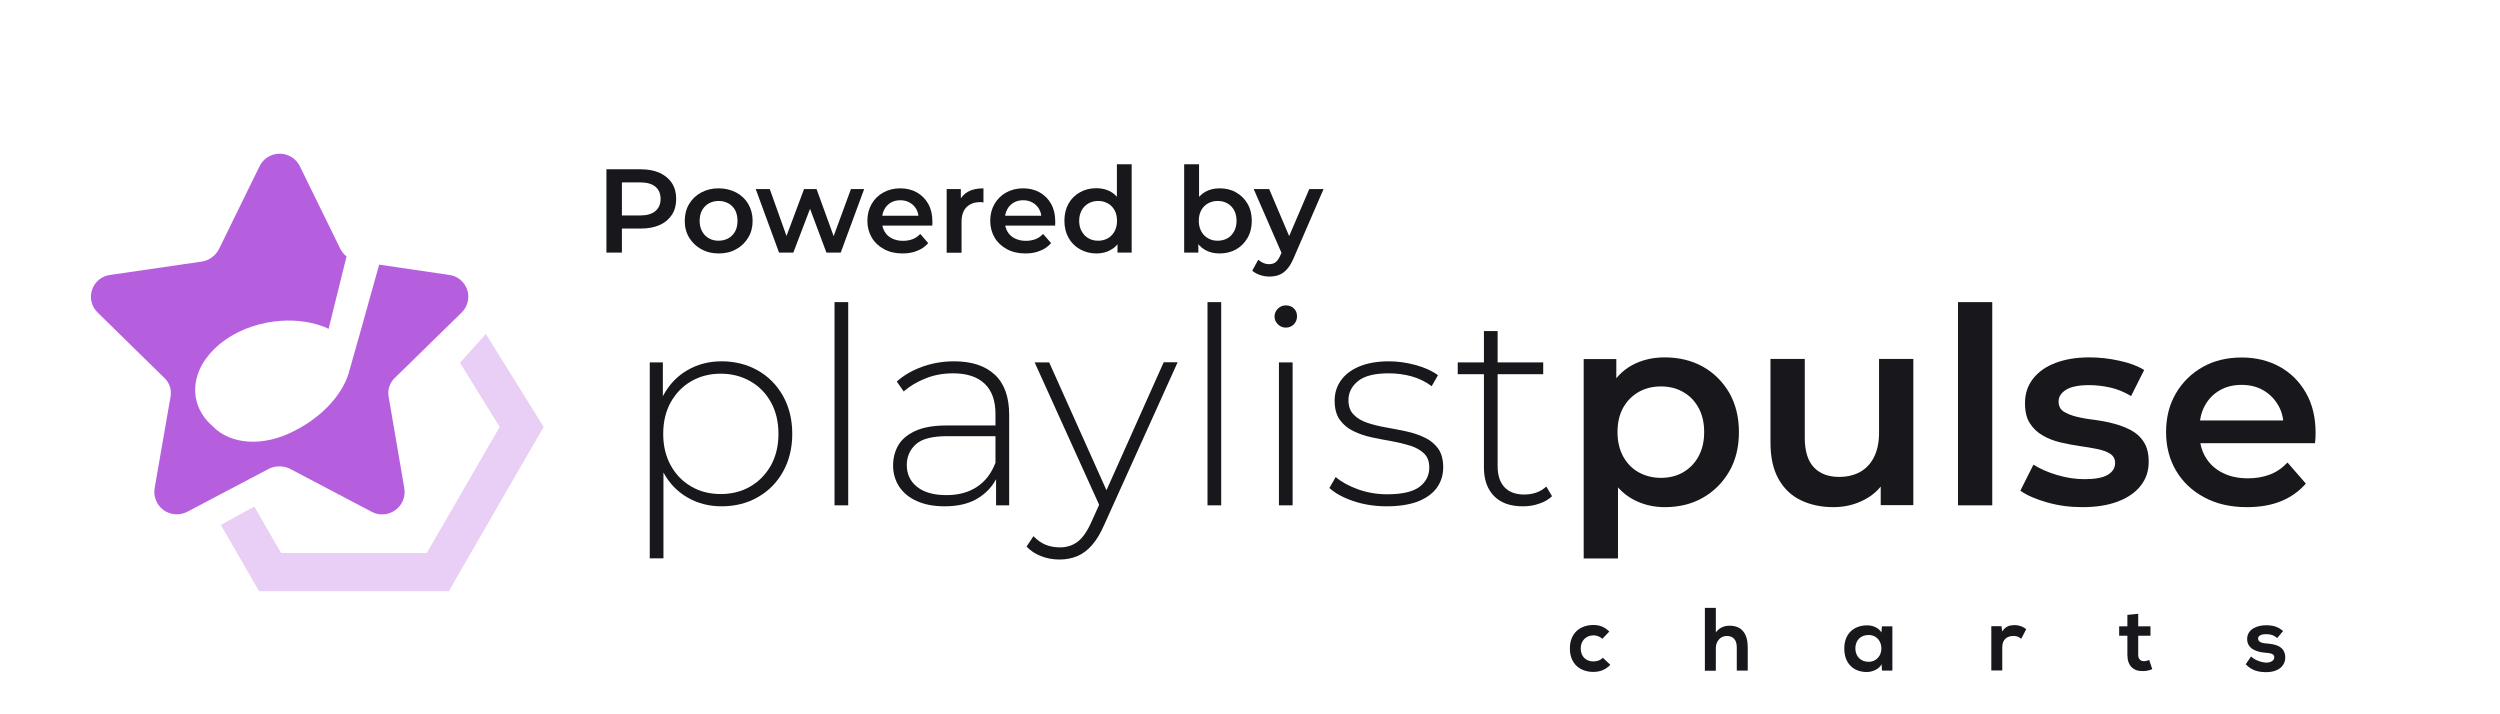 <?xml version="1.0" encoding="utf-8"?>
<!-- Generator: Adobe Illustrator 26.3.1, SVG Export Plug-In . SVG Version: 6.00 Build 0)  -->
<svg version="1.1" id="Layer_1" xmlns="http://www.w3.org/2000/svg" xmlns:xlink="http://www.w3.org/1999/xlink" x="0px" y="0px"
	 viewBox="0 0 210 60" style="enable-background:new 0 0 210 60;" xml:space="preserve">
<style type="text/css">
	.st0{fill:#FFC53B;}
	.st1{opacity:0.25;fill:#FFC53B;}
	.st2{fill:#FF1241;}
	.st3{opacity:0.25;fill:#FF8098;}
	.st4{fill:#99E266;}
	.st5{opacity:0.5;fill:#99E266;}
	.st6{opacity:0.3;fill:#3D77FF;}
	.st7{fill:#3D77FF;}
	.st8{fill:#F961EA;}
	.st9{opacity:0.21;fill:#F961EA;}
	.st10{fill:#17171C;}
	.st11{fill:#B65FDE;}
	.st12{opacity:0.3;fill:#B65FDE;}
</style>
<g>
	<path class="st10" d="M54.58,46.9V30.44h1.1v3.93l-0.18,2.09l0.23,2.09v8.35H54.58z M60.61,42.53c-1.06,0-2.01-0.25-2.86-0.74
		c-0.85-0.49-1.53-1.19-2.02-2.1s-0.75-2-0.75-3.25c0-1.26,0.25-2.34,0.75-3.25c0.5-0.91,1.17-1.61,2.02-2.1
		c0.85-0.49,1.81-0.74,2.86-0.74c1.13,0,2.15,0.26,3.05,0.77c0.9,0.51,1.6,1.23,2.12,2.15c0.51,0.92,0.77,1.98,0.77,3.17
		s-0.26,2.25-0.77,3.17c-0.51,0.92-1.22,1.64-2.12,2.15C62.76,42.28,61.74,42.53,60.61,42.53z M60.54,41.5
		c0.92,0,1.75-0.21,2.48-0.63s1.31-1.02,1.74-1.78c0.42-0.77,0.63-1.65,0.63-2.64c0-1.01-0.21-1.9-0.63-2.66
		c-0.42-0.76-1-1.35-1.74-1.77c-0.74-0.42-1.56-0.63-2.48-0.63c-0.92,0-1.74,0.21-2.47,0.63c-0.73,0.42-1.3,1.01-1.73,1.77
		c-0.42,0.76-0.63,1.64-0.63,2.66c0,1,0.21,1.88,0.63,2.64c0.42,0.77,1,1.36,1.73,1.78C58.79,41.29,59.62,41.5,60.54,41.5z"/>
	<path class="st10" d="M70.1,42.44V25.38h1.15v17.07H70.1z"/>
	<path class="st10" d="M79.35,42.53c-0.89,0-1.66-0.14-2.31-0.43c-0.65-0.28-1.15-0.69-1.5-1.21c-0.34-0.52-0.52-1.12-0.52-1.79
		c0-0.61,0.14-1.17,0.42-1.67c0.28-0.5,0.75-0.9,1.42-1.22c0.66-0.31,1.54-0.47,2.64-0.47h4.42v0.9h-4.39
		c-1.24,0-2.11,0.23-2.61,0.69c-0.5,0.46-0.75,1.04-0.75,1.73c0,0.77,0.29,1.38,0.87,1.84s1.4,0.69,2.46,0.69
		c1.01,0,1.87-0.23,2.56-0.69c0.7-0.46,1.21-1.13,1.55-2l0.32,0.78c-0.32,0.87-0.87,1.57-1.64,2.08
		C81.53,42.28,80.55,42.53,79.35,42.53z M83.67,42.44v-2.74l-0.05-0.41v-4.51c0-1.12-0.3-1.97-0.91-2.55
		c-0.61-0.58-1.49-0.87-2.66-0.87c-0.83,0-1.6,0.14-2.31,0.43c-0.71,0.28-1.32,0.65-1.83,1.09l-0.58-0.83
		c0.6-0.54,1.32-0.95,2.16-1.25s1.73-0.45,2.65-0.45c1.49,0,2.63,0.38,3.43,1.13c0.8,0.75,1.2,1.87,1.2,3.36v7.61H83.67z"/>
	<path class="st10" d="M89.01,47c-0.55,0-1.07-0.09-1.55-0.28c-0.48-0.18-0.89-0.45-1.23-0.81l0.58-0.87c0.31,0.32,0.64,0.56,1,0.71
		s0.77,0.23,1.23,0.23c0.55,0,1.04-0.15,1.46-0.46s0.82-0.87,1.18-1.68l0.83-1.84l0.16-0.21l5.08-11.36h1.17l-6.16,13.64
		c-0.32,0.74-0.67,1.31-1.05,1.74s-0.79,0.72-1.23,0.91C90.04,46.9,89.55,47,89.01,47z M92.48,42.74l-5.57-12.3h1.22l5.06,11.29
		L92.48,42.74z"/>
	<path class="st10" d="M101.43,42.44V25.38h1.15v17.07H101.43z"/>
	<path class="st10" d="M108.01,27.52c-0.26,0-0.48-0.09-0.67-0.28c-0.18-0.18-0.28-0.4-0.28-0.64c0-0.26,0.09-0.48,0.28-0.67
		c0.18-0.18,0.41-0.28,0.67-0.28c0.28,0,0.5,0.09,0.68,0.26c0.18,0.18,0.26,0.39,0.26,0.66s-0.09,0.48-0.26,0.67
		C108.51,27.42,108.28,27.52,108.01,27.52z M107.43,42.44V30.44h1.15v12.01H107.43z"/>
	<path class="st10" d="M116.47,42.53c-1,0-1.93-0.15-2.79-0.44s-1.54-0.66-2.01-1.1l0.53-0.92c0.46,0.4,1.07,0.74,1.84,1.02
		c0.77,0.28,1.59,0.43,2.48,0.43c1.26,0,2.16-0.21,2.71-0.62c0.55-0.41,0.83-0.96,0.83-1.63c0-0.49-0.14-0.88-0.42-1.16
		c-0.28-0.28-0.66-0.5-1.14-0.66c-0.48-0.15-1-0.28-1.56-0.38s-1.13-0.21-1.7-0.33c-0.57-0.12-1.09-0.3-1.56-0.53
		c-0.48-0.23-0.85-0.55-1.14-0.95s-0.43-0.95-0.43-1.62c0-0.61,0.17-1.17,0.51-1.66c0.34-0.49,0.84-0.89,1.52-1.18
		s1.52-0.45,2.53-0.45c0.75,0,1.51,0.11,2.27,0.32c0.76,0.21,1.38,0.5,1.85,0.85l-0.53,0.92c-0.51-0.38-1.07-0.66-1.7-0.83
		s-1.26-0.25-1.91-0.25c-1.17,0-2.02,0.21-2.56,0.64c-0.54,0.43-0.82,0.97-0.82,1.61c0,0.51,0.14,0.91,0.43,1.21
		c0.28,0.3,0.66,0.53,1.14,0.69c0.47,0.16,1,0.29,1.56,0.39c0.57,0.1,1.13,0.21,1.7,0.33s1.09,0.29,1.56,0.52
		c0.47,0.22,0.85,0.53,1.14,0.92c0.28,0.39,0.43,0.92,0.43,1.58c0,0.66-0.18,1.23-0.54,1.73c-0.36,0.49-0.89,0.87-1.6,1.15
		C118.36,42.4,117.5,42.53,116.47,42.53z"/>
	<path class="st10" d="M122.45,31.43v-0.99h7.18v0.99H122.45z M127.92,42.53c-1.06,0-1.87-0.29-2.43-0.87
		c-0.56-0.58-0.84-1.38-0.84-2.39V27.81h1.15v11.34c0,0.77,0.19,1.36,0.57,1.77c0.38,0.41,0.94,0.62,1.66,0.62
		c0.75,0,1.37-0.22,1.86-0.67l0.48,0.81c-0.31,0.29-0.68,0.51-1.12,0.64C128.83,42.47,128.38,42.53,127.92,42.53z"/>
	<path class="st10" d="M133.03,46.9V30.16h2.74v2.9l-0.09,3.27l0.23,3.27v7.31H133.03z M139.84,42.6c-1,0-1.91-0.23-2.73-0.69
		s-1.47-1.15-1.96-2.08c-0.48-0.93-0.72-2.1-0.72-3.53c0-1.44,0.23-2.62,0.7-3.54s1.11-1.61,1.92-2.06
		c0.81-0.45,1.74-0.68,2.78-0.68c1.21,0,2.28,0.26,3.21,0.78s1.66,1.25,2.21,2.18c0.54,0.94,0.82,2.04,0.82,3.31
		s-0.27,2.38-0.82,3.32s-1.28,1.67-2.21,2.2S141.05,42.6,139.84,42.6z M139.52,40.14c0.69,0,1.31-0.15,1.85-0.46
		c0.54-0.31,0.98-0.75,1.3-1.33c0.32-0.58,0.48-1.27,0.48-2.05c0-0.8-0.16-1.48-0.48-2.06c-0.32-0.58-0.76-1.02-1.3-1.32
		c-0.54-0.31-1.16-0.46-1.85-0.46c-0.69,0-1.31,0.15-1.86,0.46c-0.55,0.31-0.99,0.75-1.31,1.32c-0.32,0.58-0.48,1.26-0.48,2.06
		c0,0.78,0.16,1.46,0.48,2.05c0.32,0.58,0.76,1.03,1.31,1.33S138.83,40.14,139.52,40.14z"/>
	<path class="st10" d="M154.01,42.6c-1.04,0-1.96-0.2-2.76-0.59c-0.8-0.39-1.42-0.99-1.86-1.79c-0.45-0.8-0.67-1.82-0.67-3.05v-7.02
		h2.88v6.62c0,1.1,0.25,1.93,0.75,2.47c0.5,0.54,1.21,0.82,2.13,0.82c0.67,0,1.26-0.14,1.76-0.41c0.5-0.28,0.89-0.69,1.17-1.24
		c0.28-0.55,0.43-1.23,0.43-2.05v-6.21h2.88v12.28h-2.74v-3.31l0.48,1.01c-0.41,0.8-1.02,1.41-1.82,1.83
		C155.83,42.39,154.96,42.6,154.01,42.6z"/>
	<path class="st10" d="M164.47,42.44V25.38h2.88v17.07H164.47z"/>
	<path class="st10" d="M174.91,42.6c-1.03,0-2.01-0.13-2.96-0.4c-0.94-0.27-1.69-0.59-2.24-0.98l1.1-2.19
		c0.55,0.35,1.21,0.64,1.98,0.87c0.77,0.23,1.53,0.35,2.3,0.35c0.9,0,1.56-0.12,1.97-0.37s0.61-0.58,0.61-0.99
		c0-0.34-0.14-0.59-0.41-0.77c-0.28-0.18-0.64-0.31-1.08-0.4c-0.45-0.09-0.94-0.18-1.48-0.25c-0.54-0.08-1.09-0.18-1.63-0.31
		c-0.54-0.13-1.04-0.32-1.48-0.58c-0.44-0.25-0.8-0.59-1.08-1.02c-0.28-0.43-0.41-1-0.41-1.7c0-0.78,0.22-1.46,0.67-2.04
		c0.45-0.58,1.07-1.02,1.88-1.33s1.76-0.47,2.86-0.47c0.83,0,1.66,0.09,2.51,0.28c0.84,0.18,1.54,0.44,2.09,0.78l-1.1,2.19
		c-0.58-0.35-1.17-0.59-1.76-0.72c-0.59-0.13-1.18-0.2-1.76-0.2c-0.87,0-1.52,0.13-1.94,0.39s-0.63,0.59-0.63,0.99
		c0,0.37,0.14,0.64,0.41,0.83c0.28,0.18,0.64,0.33,1.08,0.44c0.44,0.11,0.94,0.2,1.48,0.26c0.54,0.07,1.08,0.17,1.62,0.31
		s1.03,0.33,1.48,0.56c0.45,0.24,0.82,0.57,1.09,1c0.28,0.43,0.41,0.99,0.41,1.68c0,0.77-0.23,1.43-0.68,2s-1.09,1.01-1.92,1.32
		C177.05,42.45,176.06,42.6,174.91,42.6z"/>
	<path class="st10" d="M188.74,42.6c-1.37,0-2.56-0.27-3.58-0.82s-1.81-1.29-2.37-2.24c-0.56-0.95-0.84-2.03-0.84-3.24
		c0-1.23,0.27-2.31,0.82-3.25s1.3-1.68,2.25-2.22c0.96-0.54,2.05-0.8,3.28-0.8c1.2,0,2.26,0.26,3.2,0.78s1.67,1.26,2.21,2.21
		c0.54,0.95,0.8,2.07,0.8,3.36c0,0.12,0,0.26-0.01,0.41c-0.01,0.15-0.02,0.3-0.04,0.44h-10.23v-1.91h8.72l-1.13,0.6
		c0.01-0.71-0.13-1.33-0.44-1.86c-0.31-0.54-0.72-0.96-1.25-1.27c-0.53-0.31-1.14-0.46-1.83-0.46c-0.71,0-1.32,0.15-1.85,0.46
		c-0.53,0.31-0.94,0.73-1.24,1.28c-0.3,0.54-0.45,1.18-0.45,1.92v0.46c0,0.74,0.17,1.39,0.51,1.96c0.34,0.57,0.81,1,1.43,1.31
		c0.61,0.31,1.32,0.46,2.12,0.46c0.69,0,1.31-0.11,1.86-0.32s1.04-0.55,1.47-1.01l1.54,1.77c-0.55,0.64-1.25,1.14-2.08,1.48
		S189.81,42.6,188.74,42.6z"/>
</g>
<g>
	<path class="st10" d="M50.94,21.22v-7h2.88c0.62,0,1.15,0.1,1.59,0.3s0.79,0.49,1.03,0.86c0.24,0.37,0.36,0.82,0.36,1.33
		s-0.12,0.96-0.36,1.33c-0.24,0.37-0.58,0.66-1.03,0.86c-0.44,0.2-0.97,0.3-1.59,0.3h-2.16l0.58-0.61v2.63H50.94z M52.24,18.73
		l-0.58-0.63h2.1c0.57,0,1-0.12,1.29-0.37c0.29-0.24,0.44-0.58,0.44-1.02c0-0.45-0.15-0.79-0.44-1.03s-0.72-0.36-1.29-0.36h-2.1
		l0.58-0.64V18.73z"/>
	<path class="st10" d="M60.36,21.29c-0.55,0-1.03-0.12-1.46-0.36c-0.43-0.24-0.76-0.56-1.01-0.97c-0.25-0.41-0.37-0.88-0.37-1.41
		c0-0.53,0.12-1,0.37-1.42c0.25-0.41,0.58-0.73,1.01-0.96s0.91-0.35,1.46-0.35c0.55,0,1.04,0.12,1.48,0.35
		c0.43,0.23,0.77,0.55,1.01,0.96s0.37,0.88,0.37,1.42c0,0.53-0.12,1-0.37,1.41s-0.58,0.74-1.01,0.97
		C61.41,21.18,60.92,21.29,60.36,21.29z M60.36,20.22c0.31,0,0.58-0.07,0.82-0.2c0.24-0.13,0.43-0.33,0.57-0.58
		c0.14-0.25,0.2-0.55,0.2-0.89c0-0.35-0.07-0.65-0.2-0.9c-0.14-0.25-0.33-0.44-0.57-0.57c-0.24-0.13-0.51-0.2-0.81-0.2
		c-0.31,0-0.58,0.07-0.82,0.2c-0.24,0.13-0.42,0.32-0.57,0.57c-0.14,0.25-0.21,0.55-0.21,0.9c0,0.34,0.07,0.64,0.21,0.89
		c0.14,0.25,0.33,0.45,0.57,0.58C59.79,20.16,60.06,20.22,60.36,20.22z"/>
	<path class="st10" d="M65.44,21.22l-1.96-5.34h1.18l1.68,4.71h-0.56l1.76-4.71h1.05l1.71,4.71h-0.55l1.73-4.71h1.11l-1.97,5.34
		h-1.2l-1.56-4.17h0.37l-1.59,4.17H65.44z"/>
	<path class="st10" d="M75.81,21.29c-0.59,0-1.11-0.12-1.55-0.36c-0.44-0.24-0.79-0.56-1.03-0.97s-0.37-0.88-0.37-1.41
		c0-0.53,0.12-1,0.36-1.42c0.24-0.41,0.56-0.73,0.98-0.96s0.89-0.35,1.42-0.35c0.52,0,0.98,0.11,1.39,0.34
		c0.41,0.23,0.73,0.55,0.96,0.96c0.23,0.41,0.35,0.9,0.35,1.46c0,0.05,0,0.11,0,0.18s-0.01,0.13-0.01,0.19h-4.45v-0.83h3.79
		l-0.49,0.26c0.01-0.31-0.06-0.58-0.19-0.81c-0.13-0.23-0.32-0.42-0.55-0.55c-0.23-0.13-0.49-0.2-0.79-0.2
		c-0.31,0-0.57,0.07-0.8,0.2c-0.23,0.13-0.41,0.32-0.54,0.56c-0.13,0.24-0.2,0.51-0.2,0.83v0.2c0,0.32,0.07,0.6,0.22,0.85
		c0.15,0.25,0.35,0.44,0.62,0.57c0.27,0.13,0.57,0.2,0.92,0.2c0.3,0,0.57-0.05,0.81-0.14s0.45-0.24,0.64-0.44l0.67,0.77
		c-0.24,0.28-0.54,0.5-0.91,0.64C76.69,21.22,76.28,21.29,75.81,21.29z"/>
	<path class="st10" d="M79.52,21.22v-5.34h1.19v1.47l-0.14-0.43c0.16-0.36,0.41-0.63,0.75-0.82s0.77-0.28,1.29-0.28v1.19
		c-0.05-0.01-0.1-0.02-0.15-0.03c-0.05,0-0.09,0-0.14,0c-0.47,0-0.85,0.14-1.13,0.42c-0.28,0.28-0.42,0.69-0.42,1.24v2.59H79.52z"/>
	<path class="st10" d="M86.13,21.29c-0.59,0-1.11-0.12-1.55-0.36c-0.44-0.24-0.79-0.56-1.03-0.97s-0.37-0.88-0.37-1.41
		c0-0.53,0.12-1,0.36-1.42c0.24-0.41,0.56-0.73,0.98-0.96s0.89-0.35,1.42-0.35c0.52,0,0.98,0.11,1.39,0.34
		c0.41,0.23,0.73,0.55,0.96,0.96c0.23,0.41,0.35,0.9,0.35,1.46c0,0.05,0,0.11,0,0.18s-0.01,0.13-0.01,0.19h-4.45v-0.83h3.79
		l-0.49,0.26c0.01-0.31-0.06-0.58-0.19-0.81c-0.13-0.23-0.32-0.42-0.55-0.55c-0.23-0.13-0.49-0.2-0.79-0.2
		c-0.31,0-0.57,0.07-0.8,0.2c-0.23,0.13-0.41,0.32-0.54,0.56c-0.13,0.24-0.2,0.51-0.2,0.83v0.2c0,0.32,0.07,0.6,0.22,0.85
		c0.15,0.25,0.35,0.44,0.62,0.57c0.27,0.13,0.57,0.2,0.92,0.2c0.3,0,0.57-0.05,0.81-0.14s0.45-0.24,0.64-0.44l0.67,0.77
		c-0.24,0.28-0.54,0.5-0.91,0.64C87.01,21.22,86.6,21.29,86.13,21.29z"/>
	<path class="st10" d="M92.1,21.29c-0.51,0-0.97-0.12-1.38-0.35c-0.41-0.23-0.73-0.55-0.96-0.96c-0.23-0.41-0.35-0.89-0.35-1.44
		s0.12-1.03,0.35-1.44c0.23-0.41,0.55-0.72,0.96-0.95s0.87-0.34,1.38-0.34c0.45,0,0.85,0.1,1.2,0.29c0.35,0.2,0.63,0.5,0.84,0.9
		c0.21,0.4,0.31,0.91,0.31,1.54c0,0.62-0.1,1.13-0.3,1.54s-0.48,0.71-0.83,0.9C92.97,21.19,92.56,21.29,92.1,21.29z M92.25,20.22
		c0.3,0,0.57-0.07,0.8-0.2c0.24-0.13,0.43-0.33,0.57-0.58c0.14-0.25,0.21-0.55,0.21-0.89c0-0.35-0.07-0.65-0.21-0.9
		c-0.14-0.25-0.33-0.44-0.57-0.57c-0.24-0.13-0.5-0.2-0.8-0.2c-0.3,0-0.57,0.07-0.81,0.2c-0.24,0.13-0.43,0.32-0.57,0.57
		c-0.14,0.25-0.22,0.55-0.22,0.9c0,0.34,0.07,0.64,0.22,0.89c0.14,0.25,0.33,0.45,0.57,0.58C91.68,20.16,91.95,20.22,92.25,20.22z
		 M93.87,21.22v-1.26l0.05-1.42l-0.1-1.42V13.8h1.24v7.42H93.87z"/>
	<path class="st10" d="M99.47,21.22V13.8h1.25v3.32l-0.1,1.42l0.04,1.42v1.26H99.47z M102.43,21.29c-0.45,0-0.86-0.1-1.21-0.3
		c-0.35-0.2-0.63-0.5-0.83-0.9c-0.2-0.4-0.31-0.92-0.31-1.54c0-0.63,0.11-1.14,0.32-1.54s0.49-0.7,0.85-0.9
		c0.36-0.2,0.75-0.29,1.19-0.29c0.53,0,0.99,0.11,1.39,0.34s0.72,0.54,0.96,0.95c0.24,0.41,0.36,0.89,0.36,1.44
		s-0.12,1.03-0.36,1.44c-0.24,0.41-0.56,0.73-0.96,0.96C103.42,21.18,102.96,21.29,102.43,21.29z M102.29,20.22
		c0.3,0,0.57-0.07,0.81-0.2c0.24-0.13,0.42-0.33,0.56-0.58c0.14-0.25,0.21-0.55,0.21-0.89c0-0.35-0.07-0.65-0.21-0.9
		c-0.14-0.25-0.33-0.44-0.56-0.57c-0.24-0.13-0.5-0.2-0.81-0.2c-0.3,0-0.57,0.07-0.81,0.2c-0.24,0.13-0.43,0.32-0.57,0.57
		c-0.14,0.25-0.21,0.55-0.21,0.9c0,0.34,0.07,0.64,0.21,0.89c0.14,0.25,0.33,0.45,0.57,0.58C101.72,20.16,101.99,20.22,102.29,20.22
		z"/>
	<path class="st10" d="M106.62,23.23c-0.26,0-0.52-0.04-0.78-0.13c-0.26-0.09-0.48-0.21-0.65-0.36l0.5-0.92
		c0.13,0.11,0.27,0.2,0.43,0.27s0.32,0.1,0.49,0.1c0.23,0,0.41-0.06,0.55-0.17c0.14-0.11,0.27-0.3,0.39-0.57l0.31-0.7l0.1-0.15
		l2.02-4.72h1.2l-2.5,5.77c-0.17,0.4-0.35,0.72-0.56,0.95c-0.2,0.23-0.43,0.4-0.68,0.49C107.2,23.19,106.92,23.23,106.62,23.23z
		 M107.72,21.41l-2.41-5.53h1.3l1.96,4.61L107.72,21.41z"/>
</g>
<g>
	<path class="st10" d="M135.27,55.85c-0.43,0.42-0.88,0.59-1.43,0.59c-1.08,0-1.97-0.65-1.97-1.97s0.9-1.97,1.97-1.97
		c0.53,0,0.93,0.15,1.34,0.55l-0.58,0.61c-0.22-0.2-0.49-0.29-0.75-0.29c-0.62,0-1.07,0.45-1.07,1.1c0,0.71,0.48,1.09,1.05,1.09
		c0.29,0,0.59-0.08,0.81-0.31L135.27,55.85z"/>
	<path class="st10" d="M144.13,51.05v2.07c0.33-0.43,0.74-0.56,1.16-0.56c1.06,0,1.52,0.72,1.52,1.81v1.96h-0.92v-1.95
		c0-0.68-0.35-0.96-0.84-0.96c-0.54,0-0.92,0.46-0.92,1.02v1.9h-0.92v-5.28H144.13z"/>
	<path class="st10" d="M158.08,52.61h0.88v3.72h-0.87l-0.04-0.54c-0.21,0.44-0.79,0.65-1.21,0.66c-1.1,0.01-1.92-0.67-1.92-1.98
		c0-1.28,0.85-1.95,1.94-1.94c0.5,0,0.97,0.23,1.18,0.6L158.08,52.61z M155.85,54.46c0,0.71,0.49,1.13,1.1,1.13
		c1.45,0,1.45-2.25,0-2.25C156.34,53.34,155.85,53.75,155.85,54.46z"/>
	<path class="st10" d="M168.12,52.61l0.07,0.43c0.29-0.46,0.67-0.53,1.05-0.53c0.38,0,0.75,0.15,0.96,0.35l-0.42,0.8
		c-0.19-0.16-0.36-0.24-0.66-0.24c-0.48,0-0.93,0.26-0.93,0.94v1.96h-0.92v-3.72H168.12z"/>
	<path class="st10" d="M179.61,51.56v1.05h1.03v0.79h-1.03v1.61c0,0.35,0.2,0.53,0.48,0.53c0.14,0,0.31-0.04,0.44-0.11l0.26,0.78
		c-0.26,0.11-0.48,0.15-0.76,0.16c-0.81,0.03-1.33-0.43-1.33-1.36v-1.61h-0.69v-0.79h0.69v-0.96L179.61,51.56z"/>
	<path class="st10" d="M191.28,53.6c-0.26-0.25-0.57-0.33-0.92-0.33c-0.44,0-0.68,0.14-0.68,0.37c0,0.24,0.22,0.38,0.69,0.41
		c0.7,0.05,1.59,0.2,1.59,1.19c0,0.66-0.54,1.22-1.6,1.22c-0.59,0-1.18-0.1-1.72-0.66l0.45-0.66c0.26,0.29,0.87,0.51,1.28,0.52
		c0.35,0.01,0.67-0.17,0.67-0.44c0-0.26-0.21-0.36-0.74-0.39c-0.7-0.05-1.54-0.31-1.54-1.15c0-0.86,0.89-1.16,1.57-1.16
		c0.58,0,1.02,0.11,1.45,0.49L191.28,53.6z"/>
</g>
<g>
	<path class="st11" d="M38.75,26.28c0.53-0.49,0.72-1.25,0.5-1.93c-0.23-0.69-0.83-1.18-1.55-1.26l-5.85-0.86
		c-1.01,3.67-2.48,8.83-2.48,8.83c0,0.01-0.01,0.02-0.01,0.02c-0.43,1.86-2.18,3.86-4.53,5.06c-2.65,1.43-5.47,1.23-6.97-0.34
		c-0.73-0.63-1.23-1.43-1.4-2.35c-0.49-2.62,1.84-5.29,5.3-6.2c0.23-0.06,0.47-0.11,0.71-0.16c0.38-0.07,0.76-0.11,1.13-0.14
		c1.41-0.1,2.75,0.12,3.85,0.6c0.05,0.03,0.1,0.05,0.15,0.08l1.51-6.09c-0.2-0.16-0.37-0.36-0.5-0.59h0l-3.41-6.96l0,0
		c-0.31-0.66-0.98-1.08-1.71-1.08c-0.73,0-1.39,0.42-1.7,1.08l-3.41,6.96c-0.29,0.54-0.81,0.92-1.41,1.02l-7.69,1.12
		c-0.72,0.08-1.32,0.57-1.55,1.26c-0.23,0.69-0.03,1.44,0.5,1.93l5.55,5.44c0.46,0.41,0.66,1.03,0.54,1.63L12.99,41
		c-0.12,0.7,0.17,1.42,0.74,1.84c0.58,0.42,1.34,0.48,1.98,0.16h0l6.89-3.63c0.55-0.26,1.19-0.26,1.74,0L31.24,43
		c0.64,0.33,1.4,0.27,1.98-0.16c0.58-0.42,0.86-1.13,0.74-1.84l-1.31-7.65c-0.12-0.6,0.09-1.22,0.54-1.63L38.75,26.28z"/>
	<polygon class="st12" points="40.81,28.05 38.64,30.47 41.97,35.86 35.85,46.45 32.08,46.45 23.61,46.45 21.36,42.55 18.55,44.09 
		21.76,49.66 37.7,49.66 38.53,48.22 41.9,42.38 45.67,35.86 	"/>
</g>
</svg>

